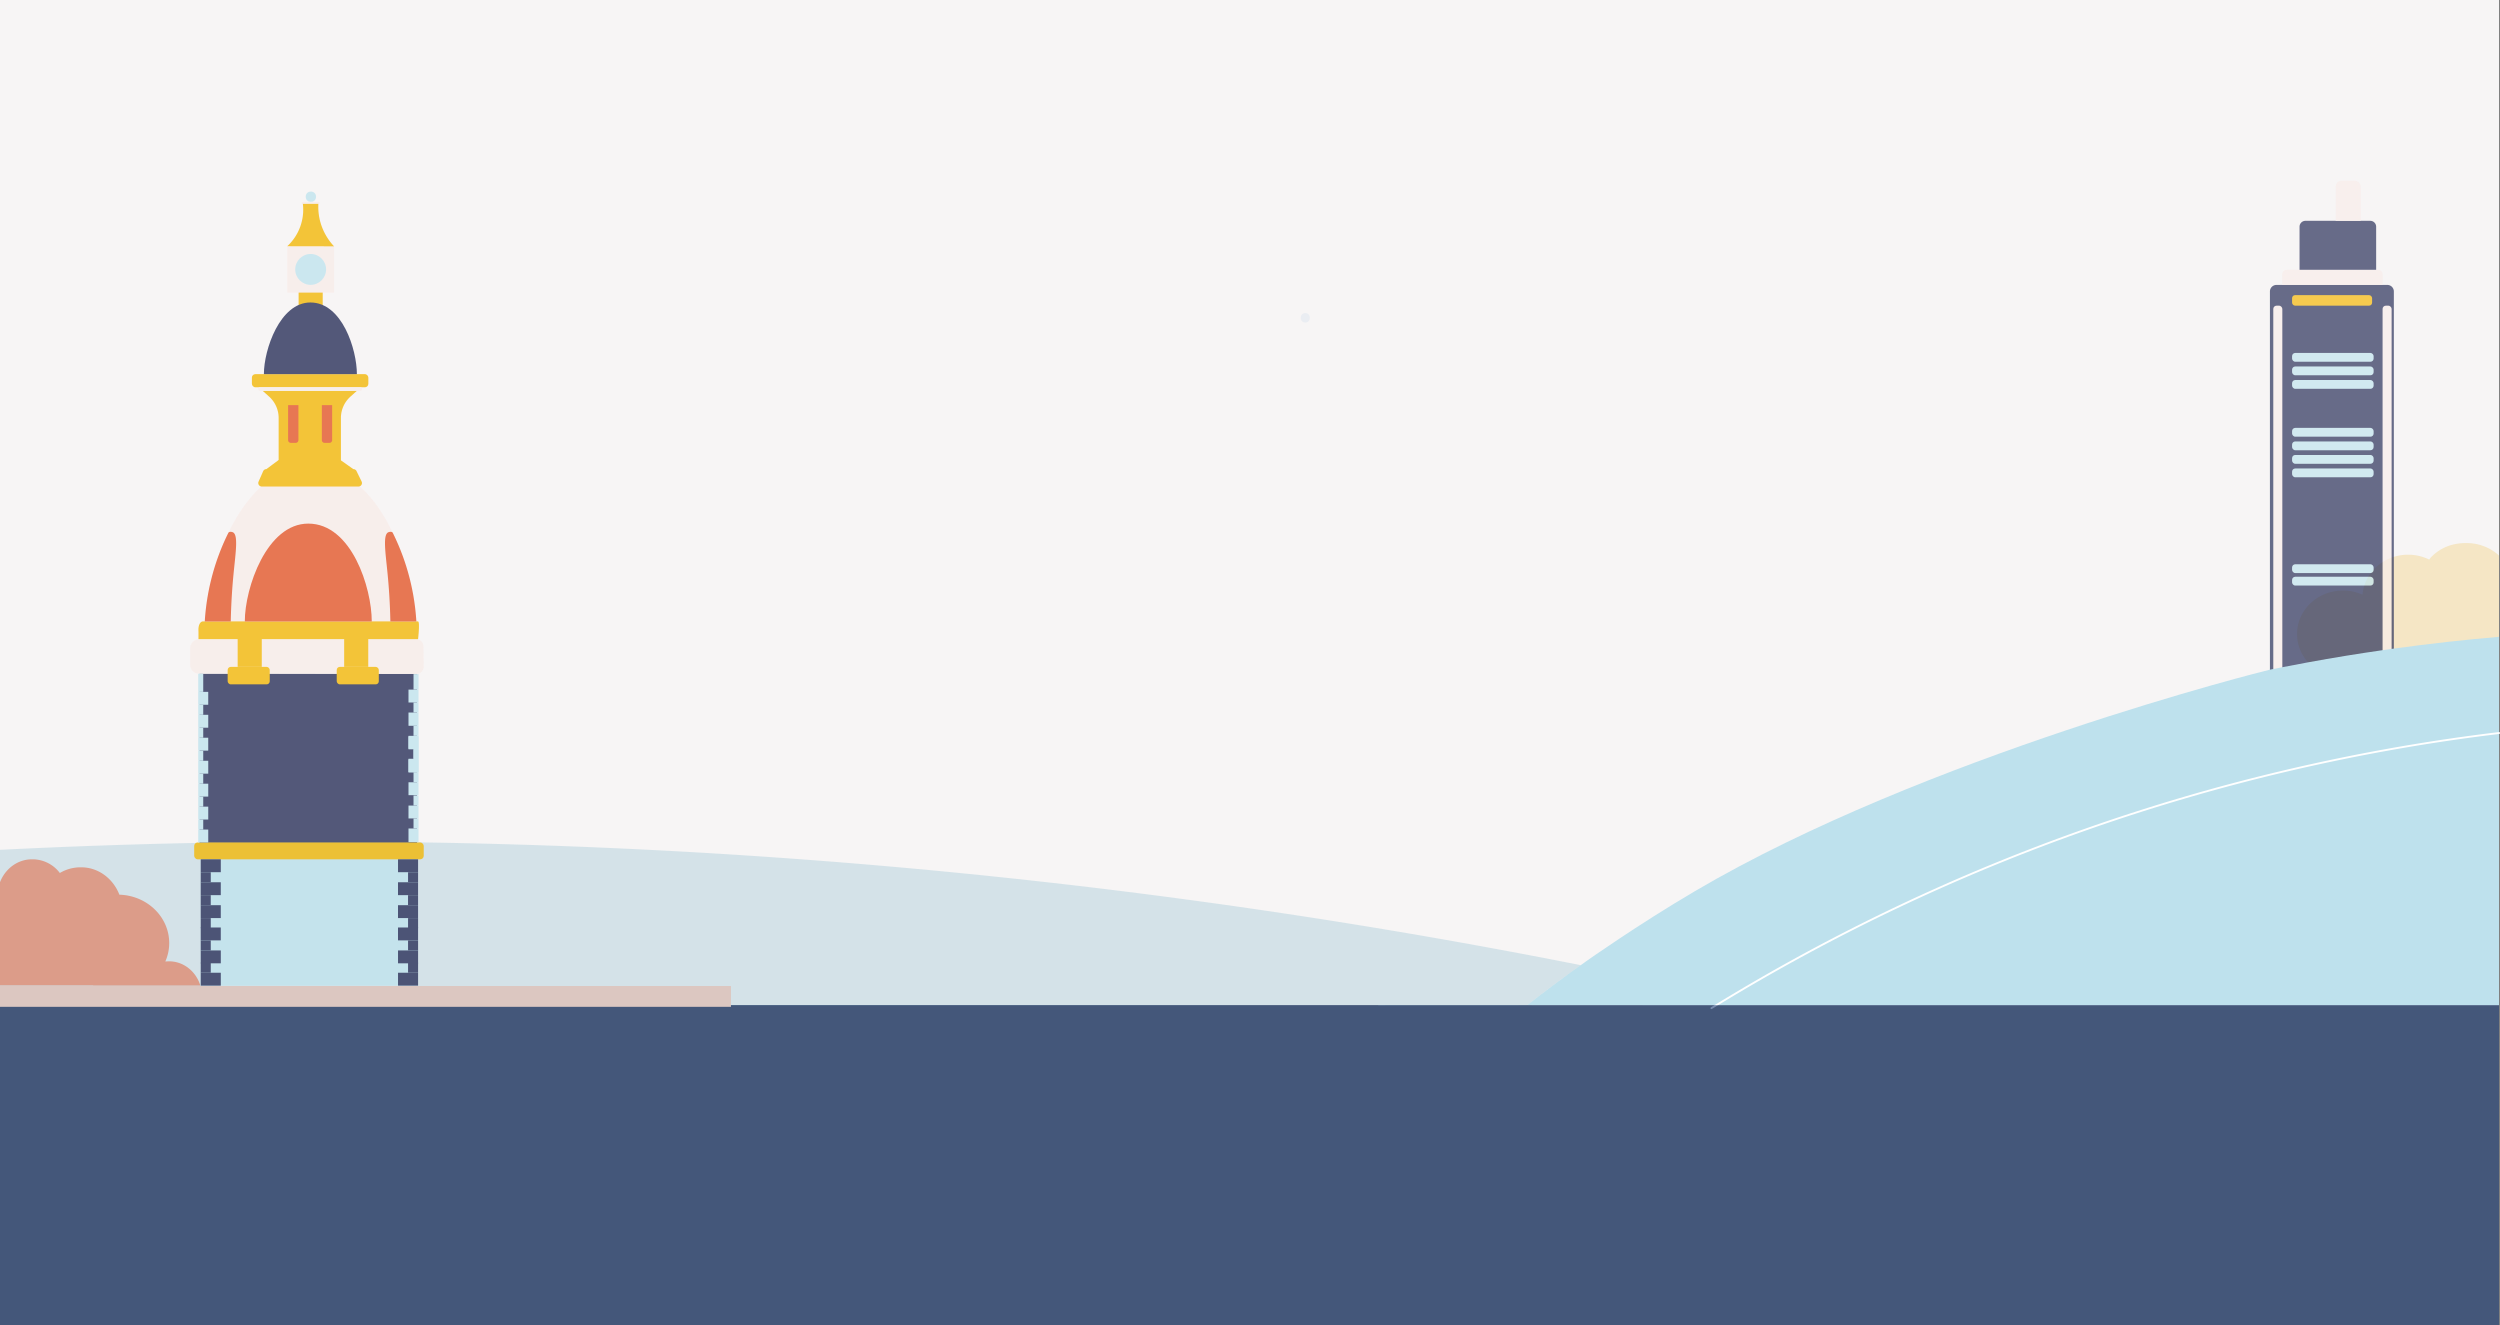 <svg id="Calque_1" data-name="Calque 1" xmlns="http://www.w3.org/2000/svg" viewBox="0 0 1320.53 700"><rect x="0" y="0" width="1320.53" height="700" fill="#808080" stroke="none"/><defs><style>.cls-1{fill:#f7f5f5;}.cls-2{fill:#eead07;opacity:0.2;}.cls-10,.cls-11,.cls-13,.cls-2{isolation:isolate;}.cls-3{opacity:0.7;}.cls-4{fill:#2a315a;}.cls-5{fill:#f8ece9;}.cls-6{fill:#f3b809;}.cls-7{fill:#c1e4ee;}.cls-8{fill:#bee1ed;}.cls-9{fill:none;stroke:#fff;stroke-linecap:round;stroke-miterlimit:10;}.cls-10{fill:#107ba1;opacity:0.15;}.cls-11{fill:#1d3c76;opacity:0.6;}.cls-12{fill:#dcc7c1;}.cls-13,.cls-15{fill:#e4572b;}.cls-13{opacity:0.5;}.cls-14{opacity:0.8;}.cls-16{fill:#eaedf2;}</style></defs><rect class="cls-1" width="1320" height="530.95"/><path class="cls-2" d="M1320,293.43v74.11h-97.85a20.76,20.76,0,0,1,8-10.78,24.25,24.25,0,0,1-10.94-6.87,22.22,22.22,0,0,1-5.86-15c0-12.67,10.83-22.94,24.18-22.94a25.09,25.09,0,0,1,10.38,2.22A22.14,22.14,0,0,1,1253,301.8a24.67,24.67,0,0,1,19-8.8,25.08,25.08,0,0,1,11.12,2.57c.31-.43.65-.84,1-1.24a24,24,0,0,1,14.08-7.16,26.53,26.53,0,0,1,3.08-.3h1.2A25.22,25.22,0,0,1,1320,293.43Z"/><g class="cls-3"><path class="cls-4" d="M1202.49,150.5H1261a3.46,3.46,0,0,1,3.46,3.46V358.38H1199V154a3.46,3.46,0,0,1,3.42-3.5Z"/><rect class="cls-5" x="1258.51" y="161.46" width="4.77" height="195.11" rx="1.72"/><rect class="cls-5" x="1200.78" y="161.46" width="4.77" height="195.11" rx="1.72"/><path class="cls-5" d="M1207.83,142.52h48.4a2.28,2.28,0,0,1,2.28,2.28h0v5.7h-53v-5.7a2.28,2.28,0,0,1,2.28-2.28Z"/><path class="cls-4" d="M1217.8,116.64H1252a3.11,3.11,0,0,1,3.11,3.11v22.77h-40.46V119.75a3.11,3.11,0,0,1,3.11-3.11Z"/><path class="cls-5" d="M1236.92,95.46h6.79a3.2,3.2,0,0,1,3.2,3.2v18h-13.2v-18a3.2,3.2,0,0,1,3.2-3.2Z"/><rect class="cls-6" x="1210.7" y="155.89" width="42.27" height="5.57" rx="1.59"/><rect class="cls-7" x="1210.7" y="304.65" width="43.08" height="4.65" rx="1.67"/><rect class="cls-7" x="1210.7" y="247.46" width="43.08" height="4.65" rx="1.67"/><rect class="cls-7" x="1210.7" y="298.05" width="43.08" height="4.65" rx="1.67"/><rect class="cls-7" x="1210.7" y="240.32" width="43.08" height="4.65" rx="1.67"/><rect class="cls-7" x="1210.7" y="233.17" width="43.08" height="4.65" rx="1.67"/><rect class="cls-7" x="1210.7" y="226.02" width="43.08" height="4.65" rx="1.67"/><rect class="cls-7" x="1210.7" y="200.73" width="43.08" height="4.65" rx="1.67"/><rect class="cls-7" x="1210.7" y="193.58" width="43.08" height="4.65" rx="1.67"/><rect class="cls-7" x="1210.7" y="186.43" width="43.08" height="4.65" rx="1.67"/></g><path class="cls-8" d="M906.4,531l-99.69-.06q6.67-5.24,13.71-10.51,8.91-6.67,17.61-12.82s27-19.11,57.23-36.88c121.18-71.32,300.8-116.4,303.77-117l1.74-.35,4.78-.94q6.83-1.35,13.63-2.59,19.83-3.63,39.33-6.42l4.77-.67,1.22-.16q28.18-3.9,55.5-6.22V531H906.4Z"/><path class="cls-8" d="M806.45,531.15l.18-.09H727.77l.42.13Z"/><path class="cls-9" d="M904,532.52l2.58-1.58A1028.63,1028.63,0,0,1,1313.4,388l6.63-.81"/><path class="cls-10" d="M806.71,530.94q8.43-6.62,17.42-13.28,5.43-4,10.8-7.85A3407.22,3407.22,0,0,0,0,448.89v82.94Z"/><polygon class="cls-11" points="1320 530.94 932.3 530.94 906.55 530.94 806.86 530.94 0 530.94 0 582.04 0 700 1320 700 1320 637.46 1320 530.94"/><rect class="cls-12" y="520.82" width="386.1" height="11"/><path class="cls-13" d="M105.84,520.62H49.28l-.17-.09H0V466c2.88-7.42,9.66-12.21,17.13-12.1a18.08,18.08,0,0,1,14.48,7.23,21.36,21.36,0,0,1,11-3c8.93-.13,17,5.6,20.45,14.46,14.62.44,26.32,11.71,26.32,25.55a24,24,0,0,1-2.06,9.73c.58,0,1.15-.08,1.73-.08C96.65,507.65,103.45,512.85,105.84,520.62Z"/><g class="cls-14"><rect class="cls-4" x="105.37" y="355.86" width="114.93" height="95.23"/><rect class="cls-6" x="157.73" y="146.68" width="12.73" height="16.09"/><path class="cls-5" d="M223.82,352a3.89,3.89,0,0,1-3.76,4h0c-67-.14-113.18-.22-115.08-.2h-.51a4.61,4.61,0,0,1-4-4.65v-8.72a4.63,4.63,0,0,1,4.5-4.72l114.92-.13a3.87,3.87,0,0,1,3.79,3.88Q223.74,346.77,223.82,352Z"/><rect class="cls-6" x="120.25" y="352.26" width="22.23" height="9.23" rx="1.63"/><rect class="cls-6" x="177.86" y="352.26" width="22.23" height="9.23" rx="1.63"/><rect class="cls-6" x="181.79" y="336.16" width="12.73" height="16.09"/><path class="cls-5" d="M108.16,331.94c0-29.47,19.22-85.7,55.6-85.7,37.93,0,55.59,56.23,55.59,85.7Z"/><rect class="cls-6" x="125.54" y="336.16" width="12.73" height="16.09"/><path class="cls-6" d="M220.84,337.6h-116v-4c-.2-2.65.51-4.77,1.84-5.26a1.8,1.8,0,0,1,.89-.1H220.46a1,1,0,0,1,.35,0C221.14,328.32,221.72,329.26,220.84,337.6Z"/><path class="cls-6" d="M189.33,257H138.28a1.85,1.85,0,0,1-1.85-1.87,1.78,1.78,0,0,1,.16-.75L139,248.9a1.85,1.85,0,0,1,1.69-1.11l6.46-4.78h32.71l6.77,4.78a1.85,1.85,0,0,1,1.67,1l2.68,5.49a1.86,1.86,0,0,1-.79,2.51A1.9,1.9,0,0,1,189.33,257Z"/><path class="cls-6" d="M188.51,206.44l-3.43,3.09a15.12,15.12,0,0,0-5,11.23v27h-32.9v-27a15.13,15.13,0,0,0-5-11.23l-3.44-3.09Z"/><path class="cls-15" d="M170,214h5.45v18.49a1.43,1.43,0,0,1-1.43,1.43h-2.59a1.43,1.43,0,0,1-1.43-1.43V214Z"/><rect class="cls-6" x="133.05" y="197.63" width="61.52" height="6.94" rx="1.81"/><path class="cls-15" d="M152.18,214h5.45v18.49a1.43,1.43,0,0,1-1.43,1.43h-2.59a1.43,1.43,0,0,1-1.43-1.43V214Z"/><path class="cls-4" d="M139.39,197.63c0-13,8.49-37.86,24.56-37.86,16.76,0,24.56,24.84,24.56,37.86Z"/><rect class="cls-5" x="151.73" y="130.06" width="24.72" height="24.5"/><circle class="cls-7" cx="164.09" cy="142.31" r="8.16"/><path class="cls-6" d="M151.73,130.06A26.29,26.29,0,0,0,159.89,107h8.32a30.37,30.37,0,0,0,1.14,10.77,30.76,30.76,0,0,0,7.1,12.34Z"/><circle class="cls-7" cx="164.21" cy="103.91" r="2.73"/><rect class="cls-5" x="159.39" y="106.64" width="9.4" height="1.06" rx="0.28"/><path class="cls-15" d="M129.31,328.25c0-17.77,11.6-51.68,33.53-51.68,22.87,0,33.53,33.91,33.53,51.68Z"/><path class="cls-15" d="M122.93,281.13c3.07,1.25,1.52,10.72.4,22.32-.58,6-1.23,14.48-1.44,24.8H108.16A122.28,122.28,0,0,1,113.55,299a120.41,120.41,0,0,1,7.07-17.54C121,280.78,122.13,280.81,122.93,281.13Z"/><path class="cls-15" d="M207.47,281.46A120.41,120.41,0,0,1,214.54,299a122.28,122.28,0,0,1,5.39,29.25H206.2c-.21-10.32-.86-18.78-1.44-24.8-1.12-11.6-2.67-21.07.4-22.32C206,280.81,207.14,280.78,207.47,281.46Z"/><rect class="cls-5" x="136.43" y="204.56" width="54.76" height="1.87" rx="0.67"/><rect class="cls-7" x="106.07" y="445.23" width="114.76" height="75.39"/><rect class="cls-6" x="102.57" y="445" width="121.25" height="8.9" rx="1.84"/><rect class="cls-4" x="210.24" y="502.03" width="10.6" height="6.81"/><rect class="cls-4" x="215.54" y="496.73" width="5.3" height="5.3"/><rect class="cls-4" x="210.23" y="489.91" width="10.6" height="6.81"/><rect class="cls-4" x="215.54" y="484.95" width="5.3" height="5.3"/><rect class="cls-4" x="210.23" y="478.13" width="10.6" height="6.81"/><rect class="cls-4" x="215.53" y="472.83" width="5.3" height="5.3"/><rect class="cls-4" x="210.23" y="466.02" width="10.6" height="6.81"/><rect class="cls-4" x="210.24" y="453.9" width="10.6" height="6.81"/><rect class="cls-4" x="215.54" y="460.72" width="5.3" height="5.3"/><rect class="cls-4" x="210.24" y="513.81" width="10.6" height="6.81"/><rect class="cls-4" x="215.54" y="508.51" width="5.3" height="5.3"/><rect class="cls-4" x="106.03" y="502.03" width="10.6" height="6.81"/><rect class="cls-4" x="106.03" y="496.73" width="5.3" height="5.3"/><rect class="cls-4" x="106.02" y="489.91" width="10.6" height="6.81"/><rect class="cls-4" x="106.03" y="484.95" width="5.3" height="5.3"/><rect class="cls-4" x="106.02" y="478.13" width="10.6" height="6.81"/><rect class="cls-4" x="106.02" y="472.83" width="5.3" height="5.3"/><rect class="cls-4" x="106.02" y="466.02" width="10.6" height="6.81"/><rect class="cls-4" x="106.03" y="453.9" width="10.6" height="6.81"/><rect class="cls-4" x="106.03" y="460.72" width="5.3" height="5.3"/><rect class="cls-7" x="104.69" y="389.68" width="5.3" height="6.81"/><rect class="cls-7" x="104.7" y="384.38" width="2.65" height="5.3"/><rect class="cls-7" x="104.7" y="377.57" width="5.3" height="6.81"/><rect class="cls-7" x="104.7" y="372.26" width="2.65" height="5.3"/><rect class="cls-7" x="104.69" y="365.45" width="5.3" height="6.81"/><rect class="cls-7" x="104.7" y="355.86" width="2.65" height="9.59"/><rect class="cls-7" x="104.7" y="438.19" width="5.3" height="6.81"/><rect class="cls-7" x="104.7" y="432.89" width="2.65" height="5.3"/><rect class="cls-7" x="104.7" y="426.08" width="5.3" height="6.81"/><rect class="cls-7" x="104.7" y="420.78" width="2.65" height="5.3"/><rect class="cls-7" x="104.7" y="413.96" width="5.3" height="6.81"/><rect class="cls-7" x="104.7" y="408.66" width="2.65" height="5.3"/><rect class="cls-7" x="104.7" y="401.85" width="5.3" height="6.81"/><rect class="cls-7" x="104.7" y="396.54" width="2.65" height="5.3"/><rect class="cls-7" x="215.77" y="400.79" width="5.3" height="7.19"/><rect class="cls-7" x="218.42" y="395.48" width="2.65" height="5.3"/><rect class="cls-7" x="215.77" y="388.68" width="5.3" height="6.81"/><rect class="cls-7" x="218.42" y="383.37" width="2.65" height="5.3"/><rect class="cls-7" x="215.77" y="376.37" width="5.3" height="7"/><rect class="cls-7" x="218.42" y="371.06" width="2.65" height="5.3"/><rect class="cls-7" x="215.77" y="364.26" width="5.3" height="6.81"/><rect class="cls-7" x="218.43" y="356.06" width="2.65" height="8.2"/><rect class="cls-7" x="215.77" y="437.62" width="5.3" height="7.19"/><rect class="cls-7" x="218.43" y="432.32" width="2.65" height="5.3"/><rect class="cls-7" x="215.77" y="425.51" width="5.3" height="6.81"/><rect class="cls-7" x="218.42" y="420.2" width="2.65" height="5.3"/><rect class="cls-7" x="215.77" y="413.21" width="5.3" height="6.81"/><rect class="cls-7" x="218.43" y="407.9" width="2.65" height="5.3"/><rect class="cls-7" x="215.77" y="401.09" width="5.3" height="6.81"/><rect class="cls-7" x="215.77" y="388.98" width="5.3" height="6.81"/><rect class="cls-7" x="218.42" y="395.78" width="2.65" height="5.3"/><rect class="cls-4" x="106.03" y="513.81" width="10.6" height="6.81"/><rect class="cls-4" x="106.03" y="508.51" width="5.3" height="5.3"/></g><path class="cls-16" d="M689.46,170.37c3.22,0,3.23-5,0-5S686.24,170.37,689.46,170.37Z"/></svg>